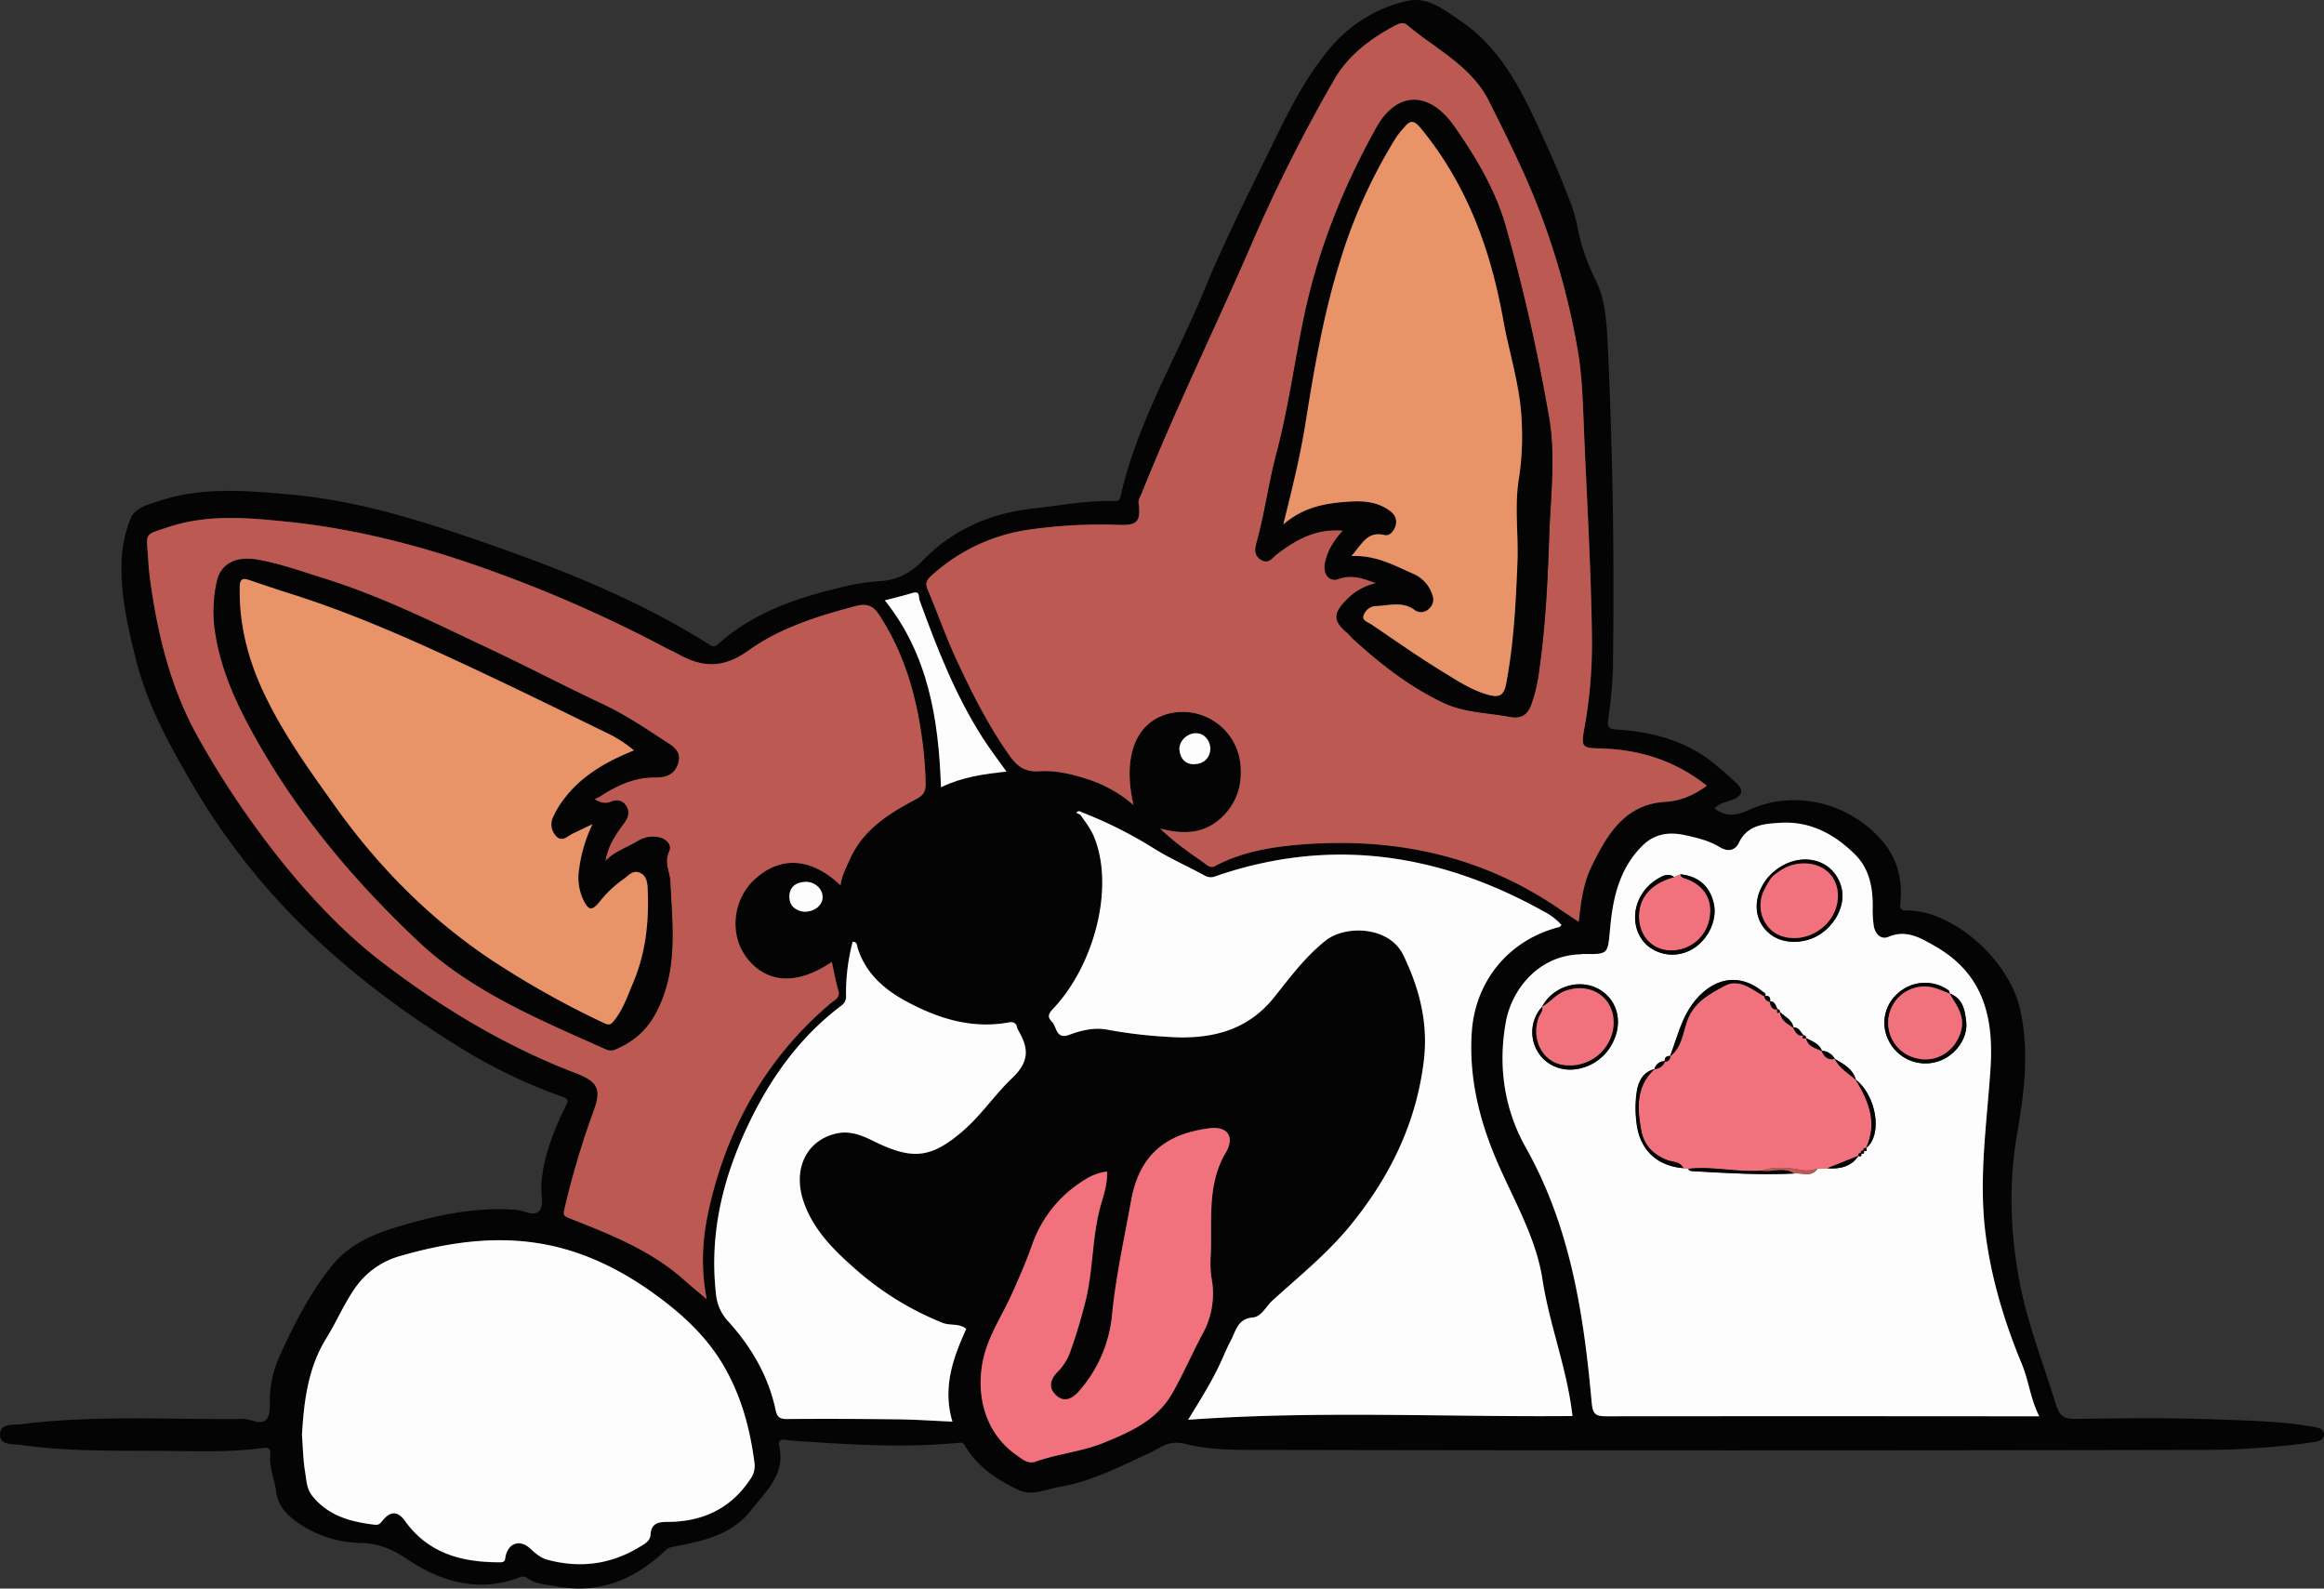<svg xmlns="http://www.w3.org/2000/svg" viewBox="0 0 891.29 609.13"><rect x="0" y="0" width="891.29" height="609.13" fill="#333333" stroke="none"/><defs><style>.cls-1{fill:#030403;}.cls-2{fill:#bb5952;}.cls-3{fill:#fdfdfd;}.cls-4{fill:#f1727d;}.cls-5{fill:#e89368;}</style></defs><g id="Layer_2" data-name="Layer 2"><g id="Layer_1-2" data-name="Layer 1"><path class="cls-1" d="M657.52,310c4.5,3.35,8.36,2.77,13,.64,19.06-8.68,40.13-1.75,51.74,12.26,5.42,6.54,7.4,14.3,6.6,22.73-.18,1.93-.62,3.52,2.39,3.49,17.62-.16,39.29,18.83,43.53,38,3.61,16.35,1.46,32.2-1.27,48.21-3.29,19.2-2.5,38.22,1.26,57.36,3.11,15.8,9.08,30.62,13.73,45.89,1.49,4.92,3.52,5.52,7.93,5.47,17.66-.22,35.34-.45,53,.19,12.42.46,24.92.67,37.25,2.76,2.08.35,4.56.75,4.59,2.91,0,2.6-2.7,2.89-4.84,3.2a309.61,309.61,0,0,1-44.27,2.84q-177.93.36-355.87,0c-10.62,0-21.61.27-31.74-2.3-6.34-1.61-9.25,1.43-13.54,3.4-11.39,5.24-22.5,11.09-35.15,13.19-5.3.88-10.12,3.66-15.76.86-7.73-3.83-14.74-8.35-19.42-15.8-.72-1.16-1-2.27-2.82-2.09-21.6,2.11-43.16.64-64.72-.86-1.81-.12-5.09-1.52-4.24,2.47,2.27,10.75-5.24,17-10.77,24.17-7.37,9.52-18.35,11.85-29.31,14-1.28.26-2.33.29-3.47,1.38-11.8,11.18-25.34,17-42,13.87-3.9-.73-7.88-.71-11.25-3.21a2.57,2.57,0,0,0-2.72-.23c-15.56,6-30.12,1.79-42.9-6.75-6-4-11.05-6.27-18.1-6.43a43.22,43.22,0,0,1-25-8.37c-4.06-3-6.85-6.47-7.45-11.2s-2.71-9.28-2.28-14.21c.13-1.57-.09-3-2.42-2.68C88.14,557,75,556.4,61.86,556.31c-18-.12-35.95.31-53.8-2.26-3.08-.45-8,.24-8.06-3.84-.07-4.62,5-3.72,8.18-4.12,27.87-3.51,55.86-1.75,83.81-2a2.78,2.78,0,0,0,.5,0c3.38-.41,7.55,2.85,9.81,0,1.74-2.18,1-6.37,1.27-9.68A42.14,42.14,0,0,1,107,520.5c5.56-12.3,11.66-24.34,20.15-35,6.19-7.77,14.87-11.87,23.83-14.62,15.19-4.66,30.7-8.21,46.91-7,3.1.23,7.14,3,9.22.1,1.5-2.14.31-6.12.48-9.27.61-10.78,4.53-20.58,9.14-30.15.85-1.75,1.88-3-1-4a203,203,0,0,1-39.62-19.09c-22.82-14.12-44.1-30.14-63-49.34a262.5,262.5,0,0,1-40-52.54c-8.49-14.62-16.55-29.38-20.76-45.87C49.12,241,46.15,228.27,46.63,215A48.84,48.84,0,0,1,50,199.05c1.69-4.38,6.53-5.44,10.53-6.8,16.65-5.65,33.67-4.18,50.78-2.64,27.13,2.43,52.79,10.82,78.14,19.72,28.34,9.95,56.23,21.3,81.87,37.36,1.39.86,2.31,1.89,4.18.21,13.48-12.08,30.05-17.63,47.22-21.73a77.72,77.72,0,0,1,14.2-2.29c6.67-.33,12-2.77,17.09-8.06,11.34-11.72,25.78-18,42.25-19.84,10.38-1.14,20.66-3.18,31.16-2.84,1.29,0,2-.22,2.34-1.76,6.23-28.06,21.14-52.58,31.94-78.78,7.81-18.95,17-37.23,26-55.6,6.2-12.68,12.52-25.55,21.62-36.63A54.4,54.4,0,0,1,539.42.4c8-1.87,14.12,3.16,20.38,7.36,13.36,9,21.18,22,27.88,36.07,5,10.58,9.83,21.25,14,32.22a64.1,64.1,0,0,1,3.1,9.89,76.91,76.91,0,0,0,6.79,20.67c4.12,7.91,4.56,16.64,5,25.17q2.93,62.39,2,124.85a167.27,167.27,0,0,1-1.82,19.3c-.37,2.88.43,3.64,3.23,3.81,14.35.89,27.73,4.58,38.87,14.27,2.5,2.18,5.08,4.27,7.42,6.6s1.94,4.35-1.15,5.76C662.61,307.51,659.66,307.69,657.52,310Zm-242.41,1.54c-.79-.43-1.58-.87-2.31.09l1.56.79c2,2.82,4.11,5.53,5.42,8.86,7.73,19.64-.34,49-15.64,65.29-1.69,1.8-2.81,3.1-.74,5.15s1.51,7,6.78,5.06c4.69-1.76,9.71-2.93,14.7-1.91a180.25,180.25,0,0,0,22.29,2.67c16.11,1.23,30.85-1.67,41.64-15.28,6.06-7.63,11.82-15.41,19.65-21.61,7.54-6,24.34-5.6,29.77,5.61,6.33,13.06,9.65,26.4,7.8,41-3,23.85-13.14,44.32-28.27,62.78-8.84,10.8-19.62,19.42-29.82,28.72-2.45,2.23-4.2,6.15-7.41,6.42-6,.49-6.5,5.19-8.5,8.87-1.18,2.19-2.16,4.49-3.16,6.77-3.5,8-8.15,15.35-13.2,23.59,49.82-3.57,98.71-1,147.4-1.43-2-18.1-8.78-34.71-11.51-52.36-2.33-15.11-10.06-28.77-16.3-42.69-7.47-16.66-12-33.76-10.81-52.17,1.32-19.68,14.28-35.34,33.37-40.23.38-.09.67-.48,1.08-.8a24.25,24.25,0,0,0-7.27-5.46C551.7,327.1,510.05,320.85,466.18,336a4.61,4.61,0,0,1-4.16-.26c-6.54-3.62-13.43-6.56-19.77-10.58A163.12,163.12,0,0,0,415.11,311.55Zm239.5-10.25c-12-9.6-25.76-13.9-40.7-14.31-6.93-.19-7.66-.31-6.41-7.28a181.42,181.42,0,0,0,3-33.74c-.28-28-2.07-55.91-3.18-83.87-.38-9.47-.71-19-2.38-28.35A282.8,282.8,0,0,0,584.5,66.64c-4.25-9.39-8.83-18.63-13.45-27.85-6.83-13.62-20.51-20-31.45-29.25-1.63-1.38-3.58-.32-5.17.55-9.2,5-17.4,11.16-22.75,20.4a618.11,618.11,0,0,0-32,63.76c-13.77,31.76-29,62.86-41.89,95-.48,1.21-1.31,2.25-1.13,3.74.85,6.86-.46,8.53-7.56,8.24A194.56,194.56,0,0,0,395.28,203,70,70,0,0,0,357,220.88c-1.67,1.49-2.25,2.82-1.27,5.13,3.77,8.89,6.93,18,11,26.79C372.62,265.48,378.9,278,387,289.47c2.81,4,5.88,6.64,11.45,6.24,5.94-.43,11.88.88,17.67,2.71a50.6,50.6,0,0,1,18.57,10.21c-4.53-19.86,1.61-33.19,15.56-35.45a22.28,22.28,0,0,1,25.38,19.18c1,8.29-1.2,15.56-7.4,21.3s-13.92,6.53-23.3,4c6.35,6.15,12.38,10,18.15,14.14a2.67,2.67,0,0,0,3.19.08c10.73-5.58,22.37-7.36,34.23-8.21,35.15-2.52,67.88,4.55,97.3,24.64,2.41,1.65,4.84,3.25,7.64,5.12.84-7.7,1.77-14.74,4.84-21.06,5.91-12.2,12.74-24,28.31-24.95C644.75,307.1,649.6,304.85,654.61,301.3ZM782.09,543.06c-3.35-6.52-4-13.54-6.68-20-6.64-16-11.66-32.57-13.9-49.75-2.76-21.23.46-42.45,1.87-63.59,1.32-19.88-2.85-36.37-21.13-46.84-5.43-3.11-10.92-6.62-18-3.67-2.9,1.22-5.08-1.11-5.62-4.11a40.87,40.87,0,0,1-.42-7.44c.06-7.29-1.27-14.44-6.58-19.81-7.88-8-17.43-13.1-28.91-12.36-6,.38-12.57.72-15.85,7.7-1.42,3-4.35,3.45-7.25,1.67-4-2.49-8.63-3.58-13.14-4.58-6.21-1.38-11.92-.81-16.93,4.33-8.65,8.85-11,19.91-12.06,31.45-.9,9.84-.63,9.86-10.08,9.72-.5,0-1,.13-1.49.15-16.23.54-26.18,13.81-28.37,25.73-3.11,16.94-.74,33.48,7.62,48.36,17.11,30.42,22.2,63.76,25.25,97.66.41,4.5,1.41,5.38,5.64,5.37q75.46-.16,150.93,0ZM322.37,339.46c.44-3.6,2.06-6.62,3.45-9.76,5.11-11.62,15.13-17.8,25.66-23.35,2.58-1.36,3.53-2.79,3.5-5.71a142.81,142.81,0,0,0-1.39-17.91c-2.32-16.82-7-32.78-16.5-47.14-2.31-3.5-4.88-4.24-8.73-3.23-14.58,3.81-29.22,8.41-41.3,17.09-10.12,7.26-18.28,6.38-27.72.92-1.15-.67-2.42-1.12-3.59-1.74a515.7,515.7,0,0,0-68.47-30.21c-25.08-9-50.9-15.73-77.55-18.42-14.92-1.51-30-2.8-44.57,1.93-10.35,3.37-8.89,2.11-8.3,12.43.17,2.82.43,5.64.82,8.44,2.94,21.42,8.11,42.18,19,61.11a347.63,347.63,0,0,0,32.23,47.43c11.55,14.13,24,27.22,38.52,38.26,22.64,17.21,46.81,31.72,73.49,41.92,8.5,3.25,9.86,6.2,6.72,14.65a325.67,325.67,0,0,0-11.1,37.29c-.55,2.3-.39,2.77,1.93,3.68,15.61,6.18,31.3,12.3,44.08,23.77,2.43,2.18,5,4.23,8.52,7.24-2.53-13-1.49-24.58,1.16-35.92,7.17-30.71,22.07-56.9,46.3-77.48,1.52-1.29,3.9-2.06,3-5.07-1.05-3.53-1.66-7.19-2.48-10.84-13.13,8.94-24.77,8.41-32.49-1.39-7-8.86-5.64-22.53,3-30.36C299.45,328.06,311.11,328.84,322.37,339.46ZM115.81,550.21c.35,4.53.43,9.55,1.22,14.46.51,3.13.52,6.37,2.93,9.26,6.3,7.59,14.78,9.73,23.88,10.81,1.35.16,2-.47,2.79-1.5,3.06-3.91,5.92-3.84,8.66,0,9,12.61,22,15.95,36.58,15.88,2,0,1.74-1.12,2.06-2.47,1.16-5,5.56-6.36,9.37-2.82,2,1.84,4,3.6,6.58,4.3,12.51,3.38,24.38,1.86,35.49-4.94,1.83-1.12,3.94-2.12,4.1-4.62.28-4.18,2.61-4.91,6.4-4.92,13.29,0,24.26-4.92,31.81-16.31a8.46,8.46,0,0,0,1.7-6c-1.76-14-5.41-27.27-13-39.45-6.69-10.74-16-18.91-25.89-26-11.18-8-23.62-14.45-37.13-17.71-20.11-4.85-40.06-2.19-59.65,3.45a31.26,31.26,0,0,0-17.3,12c-4.37,6.13-7.23,13.09-11.17,19.43C118.22,524.26,116.59,536.88,115.81,550.21Zm254.75-40.63c-2.65-2.3-6.08-1.16-9-2.33a115.07,115.07,0,0,1-33.74-20.87c-8.15-7.16-15.83-14.84-19.52-25.42-4.4-12.59,1-23.72,12.5-26.33,5-1.13,9.48.57,13.88,2.74,14.95,7.38,22.14,7.19,34.87-3.9,6.91-6,12.1-13.87,18.59-20,7.1-6.72,6.27-11.91,2.25-18.71a1.43,1.43,0,0,1-.2-.46c-.37-2-1.27-2.61-3.45-2.22-14.33,2.55-27.42-1.69-39.69-8.42-8.26-4.53-15.22-10.78-18.14-20.36-.25-.82-.1-2.14-1.86-2.16a78.1,78.1,0,0,0-2.57,20.47,4.29,4.29,0,0,1-1.89,4.09c-15.36,11.57-26.37,26.7-34.73,43.76-10.28,21-15.93,42.87-13.26,66.56a17.53,17.53,0,0,0,4.73,10.68c8.84,9.77,15.37,20.9,18.14,33.9.63,3,1.73,3.54,4.57,3.52,14.16-.12,28.32-.05,42.48.12,6.78.09,13.55.56,20.77.88C361.42,532.17,365.45,520.78,370.56,509.58Zm54-60.35a19.55,19.55,0,0,0-8.14,2.87,47.52,47.52,0,0,0-20.65,25.4c-2.22,6.26-4.87,12.34-7.6,18.42-4,9-9.83,17.13-11.49,27.34-2.23,13.82,2.16,27,13.31,34.72,2.1,1.46,4.25,3.46,7.24,2.4,8.61-3,17.8-3.81,26.36-7.32,10.32-4.23,20.17-8.62,26.05-18.92,4.22-7.38,7.57-15.18,11.55-22.65a31.85,31.85,0,0,0,3.46-21.58,41.38,41.38,0,0,1-.26-9c.54-13.17-1.54-26.64,5.74-39,3.56-6,.72-10.26-6.38-9.33-16.44,2.15-26.73,10-29.94,27.77-2.59,14.37-5.77,28.7-7.25,43.26a51.64,51.64,0,0,1-12.69,29.74c-2.26,2.56-5.4,4.66-8.69,1.71s-2.37-6.23.49-9.12a20.82,20.82,0,0,0,4.93-8,205.77,205.77,0,0,0,6.11-20.55c2.37-10.76,2.29-21.84,4.78-32.58C422.64,459.75,424.87,454.79,424.53,449.23Zm-85.19-219C356,251,360,275.74,360.88,301.9c8.16-4,16.45-5.11,25.1-6-3.29-4.66-6.41-8.72-9.16-13-10.52-16.45-17.54-34.51-24.17-52.75-.43-1.16.32-3.66-2.64-2.76C346.38,228.47,342.67,229.32,339.34,230.2Zm-31,119.38c4,.12,7.08-2.4,7.18-5.42.12-3.21-3-6.14-6.56-6s-6.17,2-6.19,5.69S305.41,349.21,308.3,349.58Zm155.89-62.3c-.07-3.69-2.61-6.2-5.74-6.14-3.34.05-6.52,3.28-6.13,6.53.42,3.41,2.55,5.59,6,5.34S464,290.52,464.19,287.28Z"/><path class="cls-2" d="M654.61,301.3c-5,3.55-9.86,5.8-16,6.17-15.57.94-22.4,12.75-28.31,24.95-3.07,6.32-4,13.36-4.84,21.06-2.8-1.87-5.23-3.47-7.64-5.12-29.42-20.09-62.15-27.16-97.3-24.64-11.86.85-23.5,2.63-34.23,8.21a2.67,2.67,0,0,1-3.19-.08c-5.77-4.17-11.8-8-18.15-14.14,9.38,2.48,17,1.79,23.3-4s8.36-13,7.4-21.3a22.28,22.28,0,0,0-25.38-19.18c-13.95,2.26-20.09,15.59-15.56,35.45a50.6,50.6,0,0,0-18.57-10.21c-5.79-1.83-11.73-3.14-17.67-2.71-5.57.4-8.64-2.24-11.45-6.24-8.09-11.49-14.37-24-20.24-36.67-4.06-8.75-7.22-17.9-11-26.79-1-2.31-.4-3.64,1.27-5.13A70,70,0,0,1,395.28,203a194.56,194.56,0,0,1,33.85-1.74c7.1.29,8.41-1.38,7.56-8.24-.18-1.49.65-2.53,1.13-3.74,12.85-32.15,28.12-63.25,41.89-95a618.11,618.11,0,0,1,32-63.76c5.35-9.24,13.55-15.42,22.75-20.4,1.59-.87,3.54-1.93,5.17-.55,10.94,9.27,24.62,15.63,31.45,29.25,4.62,9.22,9.2,18.46,13.45,27.85A282.8,282.8,0,0,1,605,133.75c1.67,9.3,2,18.88,2.38,28.35,1.11,28,2.9,55.88,3.18,83.87a181.42,181.42,0,0,1-3,33.74c-1.25,7-.52,7.09,6.41,7.28C628.85,287.4,642.64,291.7,654.61,301.3ZM527.83,223.63a22.24,22.24,0,0,0-11.71,6.63c-4.91,5.08-4.76,7.94.53,12.39.76.64,1.35,1.48,2.08,2.16,10.59,9.7,21.83,18.49,34.91,24.67,8,3.77,16.78,3.73,25.23,5.33,4.34.82,6.78-.62,8.24-4.35a61.59,61.59,0,0,0,3.25-14.07c2.37-16.84,3.19-33.82,3.76-50.76.51-15,2.54-30.1,0-45.26a729,729,0,0,0-16.35-72.5c-3.95-14.49-11.55-27.27-20.06-39.43-9.64-13.78-22.08-13.5-29.89.52-12.61,22.63-22.16,46.39-27.59,71.91-3.73,17.58-6.05,35.45-10.66,52.8-3,11.28-4.46,22.85-7.58,34.08-.72,2.59-1.19,5.4,1.87,7,2.81,1.5,4.07-1,5.89-2.34,7.21-5.44,14.85-9.83,25.28-9-3.63,4-6,7.91-6.89,12.54-.81,4.2,1.68,7.28,5.28,6C518.67,220.08,523.18,222,527.83,223.63Z"/><path class="cls-3" d="M782.09,543.06H767q-75.46-.06-150.93,0c-4.23,0-5.23-.87-5.64-5.37-3.05-33.9-8.14-67.24-25.25-97.66-8.36-14.88-10.73-31.42-7.62-48.36,2.19-11.92,12.14-25.19,28.37-25.73.5,0,1-.16,1.49-.15,9.45.14,9.18.12,10.08-9.72,1.05-11.54,3.41-22.6,12.06-31.45,5-5.14,10.72-5.71,16.93-4.33,4.51,1,9.09,2.09,13.14,4.58,2.9,1.78,5.83,1.36,7.25-1.67,3.28-7,9.88-7.32,15.85-7.7,11.48-.74,21,4.4,28.91,12.36,5.31,5.37,6.64,12.52,6.58,19.81a40.87,40.87,0,0,0,.42,7.44c.54,3,2.72,5.33,5.62,4.11,7-2.95,12.53.56,18,3.67,18.28,10.47,22.45,27,21.13,46.84-1.41,21.14-4.63,42.36-1.87,63.59,2.24,17.18,7.26,33.74,13.9,49.75C778.08,529.52,778.74,536.54,782.09,543.06ZM713.73,442.15l-.1.1c1.12.38,1.49,0,1.1-1.1l-.1.1c1.13.4,1.45,0,1.1-1.1l-.1.1c6.6-5.1,3.88-20.38-4-26.32l.12.13c-1.13-4.26-4.74-6-8.09-8.05h0a5.9,5.9,0,0,0-5-3.08l.13.13c-1-2.94-3.76-3.72-6.08-5v0c0-.65-.36-1-1-1.05h0c-1.13-1.31-1.81-3.22-4-3.08l.15.14c-.43-3.09-3.28-4.13-5.11-6l0,0c-.09-.6-.31-1.08-1-1.07h0c-.74-1.3-.92-3.15-3-3.08l.13.14c.28-1.69-.39-2.44-2.13-2.13l.13.12c.81-1.07-.32-1.45-.8-1.84-10.72-8.72-21.78-3.74-28.28,6.79-3.35,5.44-4.88,12-7.24,18l.1-.11c-1.51-.11-2.19.6-2.1,2.09l.11-.1a4,4,0,0,0-4.1,3.1l.1-.1c-4.1,1.05-5.92,4-6.72,7.9a41.71,41.71,0,0,0-.32,11.76c.86,10.68,7.4,17.5,18.13,18.35l1.83.22c.26.74.84.88,1.54.92,13,.73,26,1.54,39.11.91,3-.38,6.55,1.7,8.86-1.91l3.7-.13c4.81.37,9.14-.45,12.07-4.81l-.1.11C713.74,443.61,714.13,443.27,713.73,442.15ZM591.49,385.91a14.5,14.5,0,0,0-1.58,17.61c3.35,5.35,10,7.8,16.57,6a18.54,18.54,0,0,0,12.6-11.06c3.45-8,.47-16.33-7-19.74s-16.8-.06-20.66,7.24Zm88-51-1,1c-6.67,7.65-6.26,17.39,1,22.58,5,3.58,13,3.39,18.77-.46,6.12-4.1,9.49-11.38,8.07-17.46C703.48,328.74,689.33,325.74,679.44,335Zm68.26,46,.06.05c-.16-.41-.19-1-.48-1.2a15.5,15.5,0,0,0-19.31,1,14.93,14.93,0,0,0-3.49,18.54,15.68,15.68,0,0,0,18.17,7.87c6.68-1.82,12-8.56,11.41-15.17C753.64,387.54,752.87,382.86,747.7,380.93ZM644.51,335.26l-2.41,1.05c-1.79-1.25-3.45-.95-5.31.08a18.07,18.07,0,0,0-8.56,9.34c-2.39,6.09-1,12.85,3.62,16.87a14.92,14.92,0,0,0,17.24,1.29c6-3.52,9.59-11.13,8.18-17.4C655.76,339.83,651.46,336,644.51,335.26Z"/><path class="cls-2" d="M322.37,339.46c-11.26-10.62-22.92-11.4-32.86-2.37-8.61,7.83-9.95,21.5-3,30.36,7.72,9.8,19.36,10.33,32.49,1.39.82,3.65,1.43,7.31,2.48,10.84.9,3-1.48,3.78-3,5.07-24.23,20.58-39.13,46.77-46.3,77.48-2.65,11.34-3.69,22.9-1.16,35.92-3.55-3-6.09-5.06-8.52-7.24-12.78-11.47-28.47-17.59-44.08-23.77-2.32-.91-2.48-1.38-1.93-3.68a325.67,325.67,0,0,1,11.1-37.29c3.14-8.45,1.78-11.4-6.72-14.65-26.68-10.2-50.85-24.71-73.49-41.92-14.52-11-27-24.13-38.52-38.26a347.63,347.63,0,0,1-32.23-47.43c-10.87-18.93-16-39.69-19-61.11-.39-2.8-.65-5.62-.82-8.44-.59-10.32-2-9.06,8.3-12.43,14.58-4.73,29.65-3.44,44.57-1.93,26.65,2.69,52.47,9.4,77.55,18.42a515.7,515.7,0,0,1,68.47,30.21c1.17.62,2.44,1.07,3.59,1.74,9.44,5.46,17.6,6.34,27.72-.92,12.08-8.68,26.72-13.28,41.3-17.09,3.85-1,6.42-.27,8.73,3.23,9.46,14.36,14.18,30.32,16.5,47.14A142.81,142.81,0,0,1,355,300.64c0,2.92-.92,4.35-3.5,5.71-10.53,5.55-20.55,11.73-25.66,23.35C324.43,332.84,322.81,335.86,322.37,339.46Zm-94.38-33c.83-.45,1.43-.73,2-1.09,6.49-4.21,13.29-7.44,21.31-7.31,4.12.06,7.61-1.26,8.8-5.79,1.1-4.18-1.91-6-4.71-7.86-7.94-5.17-15.79-10.44-24.43-14.51-14.61-6.86-28.92-14.36-43.52-21.24-20.77-9.77-41.31-20.09-63.33-26.92-8.57-2.66-17-5.77-25.93-7.24-8-1.3-13.73,1.85-15.09,8.64a53.3,53.3,0,0,0-.87,17.38c2.12,16.53,9.2,31,17.4,45.31,16.27,28.27,37.16,52.83,60.69,75,20.51,19.33,46.49,30,71.86,41.39a4.49,4.49,0,0,0,3.84.1c6.42-2.77,11.42-6.7,15-13.12,9.21-16.37,6.85-33.82,6-51.21-.18-3.81-2.44-7.28-.49-11.51,1.23-2.66-1.16-5-4.25-5.51a10.93,10.93,0,0,0-7.68,1.49c-4.17,2.52-8.94,4-12.48,7.69.89-5.86,4-10.3,7.27-14.71,1.47-2,2.17-4.22.69-6.49-1.38-2.11-3.49-2.51-5.72-1.58C232.36,308.27,230.55,308,228,306.49Z"/><path class="cls-3" d="M415.11,311.55a163.12,163.12,0,0,1,27.14,13.6c6.34,4,13.23,7,19.77,10.58a4.61,4.61,0,0,0,4.16.26c43.87-15.14,85.52-8.89,125.45,13.26a24.25,24.25,0,0,1,7.27,5.46c-.41.32-.7.71-1.08.8-19.09,4.89-32.05,20.55-33.37,40.23-1.23,18.41,3.34,35.51,10.81,52.17,6.24,13.92,14,27.58,16.3,42.69,2.73,17.65,9.47,34.26,11.51,52.36-48.69.45-97.58-2.14-147.4,1.43,5.05-8.24,9.7-15.61,13.2-23.59,1-2.28,2-4.58,3.16-6.77,2-3.68,2.53-8.38,8.5-8.87,3.21-.27,5-4.19,7.41-6.42,10.2-9.3,21-17.92,29.82-28.72C532.89,451.56,543,431.09,546,407.24c1.85-14.57-1.47-27.91-7.8-41-5.43-11.21-22.23-11.58-29.77-5.61-7.83,6.2-13.59,14-19.65,21.61-10.79,13.61-25.53,16.51-41.64,15.28a180.25,180.25,0,0,1-22.29-2.67c-5-1-10,.15-14.7,1.91-5.27,2-4.77-3.07-6.78-5.06s-.95-3.35.74-5.15c15.3-16.3,23.37-45.65,15.64-65.29-1.31-3.33-3.41-6-5.42-8.86Z"/><path class="cls-3" d="M115.81,550.21c.78-13.33,2.41-26,9.44-37.25,3.94-6.34,6.8-13.3,11.17-19.43a31.26,31.26,0,0,1,17.3-12c19.59-5.64,39.54-8.3,59.65-3.45,13.51,3.26,25.95,9.67,37.13,17.71,9.93,7.14,19.2,15.31,25.89,26,7.58,12.18,11.23,25.45,13,39.45a8.46,8.46,0,0,1-1.7,6c-7.55,11.39-18.52,16.3-31.81,16.31-3.79,0-6.12.74-6.4,4.92-.16,2.5-2.27,3.5-4.1,4.62-11.11,6.8-23,8.32-35.49,4.94-2.58-.7-4.59-2.46-6.58-4.3-3.81-3.54-8.21-2.17-9.37,2.82-.32,1.35,0,2.46-2.06,2.47-14.54.07-27.56-3.27-36.58-15.88-2.74-3.81-5.6-3.88-8.66,0-.81,1-1.44,1.66-2.79,1.5-9.1-1.08-17.58-3.22-23.88-10.81-2.41-2.89-2.42-6.13-2.93-9.26C116.24,559.76,116.16,554.74,115.81,550.21Z"/><path class="cls-3" d="M370.56,509.58c-5.11,11.2-9.14,22.59-5.29,35.53-7.22-.32-14-.79-20.77-.88-14.16-.17-28.32-.24-42.48-.12-2.84,0-3.94-.53-4.57-3.52-2.77-13-9.3-24.13-18.14-33.9A17.53,17.53,0,0,1,274.58,496c-2.67-23.69,3-45.6,13.26-66.56,8.36-17.06,19.37-32.19,34.73-43.76a4.29,4.29,0,0,0,1.89-4.09A78.1,78.1,0,0,1,327,361.13c1.76,0,1.61,1.34,1.86,2.16,2.92,9.58,9.88,15.83,18.14,20.36,12.27,6.73,25.36,11,39.69,8.42,2.18-.39,3.08.26,3.45,2.22a1.43,1.43,0,0,0,.2.46c4,6.8,4.85,12-2.25,18.71-6.49,6.14-11.68,14-18.59,20-12.73,11.09-19.92,11.28-34.87,3.9-4.4-2.17-8.85-3.87-13.88-2.74-11.53,2.61-16.9,13.74-12.5,26.33,3.69,10.58,11.37,18.26,19.52,25.42a115.07,115.07,0,0,0,33.74,20.87C364.48,508.42,367.91,507.28,370.56,509.58Z"/><path class="cls-4" d="M424.53,449.23c.34,5.56-1.89,10.52-3.07,15.61-2.49,10.74-2.41,21.82-4.78,32.58A205.77,205.77,0,0,1,410.57,518a20.82,20.82,0,0,1-4.93,8c-2.86,2.89-3.78,6.17-.49,9.12s6.43.85,8.69-1.71a51.64,51.64,0,0,0,12.69-29.74c1.48-14.56,4.66-28.89,7.25-43.26,3.21-17.8,13.5-25.62,29.94-27.77,7.1-.93,9.94,3.29,6.38,9.33-7.28,12.32-5.2,25.79-5.74,39a41.38,41.38,0,0,0,.26,9,31.85,31.85,0,0,1-3.46,21.58c-4,7.47-7.33,15.27-11.55,22.65-5.88,10.3-15.73,14.69-26.05,18.92-8.56,3.51-17.75,4.28-26.36,7.32-3,1.06-5.14-.94-7.24-2.4-11.15-7.73-15.54-20.9-13.31-34.72,1.66-10.21,7.46-18.35,11.49-27.34,2.73-6.08,5.38-12.16,7.6-18.42a47.52,47.52,0,0,1,20.65-25.4A19.55,19.55,0,0,1,424.53,449.23Z"/><path class="cls-3" d="M339.34,230.2c3.33-.88,7-1.73,10.67-2.85,3-.9,2.21,1.6,2.64,2.76,6.63,18.24,13.65,36.3,24.17,52.75,2.75,4.29,5.87,8.35,9.16,13-8.65.92-16.94,2.06-25.1,6C360,275.74,356,251,339.34,230.2Z"/><path class="cls-3" d="M308.3,349.58c-2.89-.37-5.58-2-5.57-5.76s2.55-5.58,6.19-5.69,6.68,2.82,6.56,6C315.38,347.18,312.33,349.7,308.3,349.58Z"/><path class="cls-3" d="M464.19,287.28c-.19,3.24-2.31,5.48-5.85,5.73s-5.6-1.93-6-5.34c-.39-3.25,2.79-6.48,6.13-6.53C461.58,281.08,464.12,283.59,464.19,287.28Z"/><path class="cls-3" d="M414.36,312.43l-1.56-.79c.73-1,1.52-.52,2.31-.09Z"/><path class="cls-1" d="M527.83,223.63c-4.65-1.67-9.16-3.55-14.38-1.65-3.6,1.32-6.09-1.76-5.28-6,.89-4.63,3.26-8.54,6.89-12.54-10.43-.87-18.07,3.52-25.28,9-1.82,1.37-3.08,3.84-5.89,2.34-3.06-1.63-2.59-4.44-1.87-7,3.12-11.23,4.58-22.8,7.58-34.08,4.61-17.35,6.93-35.22,10.66-52.8,5.43-25.52,15-49.28,27.59-71.91,7.81-14,20.25-14.3,29.89-.52,8.51,12.16,16.11,24.94,20.06,39.43a729,729,0,0,1,16.35,72.5c2.51,15.16.48,30.21,0,45.26-.57,16.94-1.39,33.92-3.76,50.76a61.59,61.59,0,0,1-3.25,14.07c-1.46,3.73-3.9,5.17-8.24,4.35-8.45-1.6-17.23-1.56-25.23-5.33-13.08-6.18-24.32-15-34.91-24.67-.73-.68-1.32-1.52-2.08-2.16-5.29-4.45-5.44-7.31-.53-12.39A22.24,22.24,0,0,1,527.83,223.63Zm-9.54-10.41c9.6-.42,16.57,3.71,23.84,6.84A13.09,13.09,0,0,1,549.3,228a4.69,4.69,0,0,1-1.37,5.46,4.19,4.19,0,0,1-5.52.35c-4.7-3.44-9.92-1.56-14.89-1.45a5.25,5.25,0,0,0-4.69,3.95c-.34,1.64,2,2.35,3.34,3.24,9,6.06,17.82,12.3,27,17.93,5.49,3.35,10.89,7,17.28,8.82,4.17,1.17,6.23.72,7.15-4.15,2.91-15.45,3.72-31,4.33-46.68.42-10.81-1.23-21.67.62-32.41a105.14,105.14,0,0,0,1-21.41c-.46-13.43-4.77-26.16-7.12-39.25-4.83-26.92-14-51.93-31.67-73.36-2.71-3.28-4.11-2.84-6.29-.18a38.87,38.87,0,0,0-2.85,3.47,200.49,200.49,0,0,0-21.92,48.46c-6.23,20-9.74,40.76-13.06,61.47-2,12.62-5.07,25-8.51,38.81,7.77-6.78,16.17-8.13,24.84-8.74,5.6-.4,11-.07,15.78,3.31,2,1.43,3.23,3.44,2.41,6-.66,2.07-2.24,4-4.32,3.47C524.39,203.58,522.38,208.57,518.29,213.22Z"/><path class="cls-4" d="M700.67,448l-3.7.13a11.93,11.93,0,0,1-6.72.4c-4.83-.83-9.83-1.28-14.68.38-9.39.72-18.7-1.79-28.11-.7l-1.83-.22c-1.28-2.71-4.23-2.31-6.39-3.18-5.39-2.19-8.8-5.78-9.83-11.51-1.52-8.47-2-16.74,5.13-23.32l-.1.1c1.87-.36,3.42-1.16,4.1-3.1l-.11.1a1.85,1.85,0,0,0,2.1-2.09l-.1.11c4.78-3.53,4.91-9.38,6.84-14.25,2.66-6.73,8.53-9.81,14.1-12.8,5.76-3.09,10.56,1.44,15.38,4.06l-.13-.12a2.4,2.4,0,0,0,2.13,2.13l-.13-.14c.49,1.55.73,3.34,3,3.08h0c0,.38-.18.82,0,1.12.32.69.71,0,1.07-.05l0,0c.3,3.2,2.89,4.46,5.11,6l-.15-.14c.92,1.59,1.58,3.51,4,3.08h0c0,.37-.75.76-.07,1.1.29.14.74,0,1.11-.05l0,0c.67,3.33,3.72,3.77,6.09,5l-.13-.13c.91,2.28,2.4,3.61,5,3.08h0c1.82,3.57,5.24,5.52,8.09,8.05l-.12-.13c5.09,8.2,8.51,16.66,4,26.32l.1-.1c-.84-.11-1.16.3-1.1,1.1l.1-.1c-.8-.08-1.17.29-1.1,1.1l.1-.1c-.8-.07-1.2.26-1.09,1.1l.1-.11Z"/><path class="cls-4" d="M642.1,336.31l2.41-1.05c.21,1.22,1.23,1.37,2.17,1.71,7.2,2.65,10.4,8.27,8.91,15.58A14.86,14.86,0,0,1,639,364.31c-6.67-1-10.93-6.75-10.41-14.09C629.11,343.41,633.81,338.55,642.1,336.31Z"/><path class="cls-1" d="M747.7,380.93c5.17,1.93,5.94,6.61,6.36,11.06.62,6.61-4.73,13.35-11.41,15.17a15.68,15.68,0,0,1-18.17-7.87A14.93,14.93,0,0,1,728,380.75a15.5,15.5,0,0,1,19.31-1c.29.22.32.79.48,1.2-1.67-.64-3.31-1.37-5-1.91a13.93,13.93,0,1,0-8,26.65c7.67,2.08,15.06-2.45,17.32-10.25C753.76,389.55,750.27,385.43,747.7,380.93Z"/><path class="cls-1" d="M679.44,335c9.89-9.22,24-6.22,26.81,5.69,1.42,6.08-2,13.36-8.07,17.46-5.74,3.85-13.79,4-18.77.46-7.22-5.19-7.63-14.93-1-22.58l.82.67a40.88,40.88,0,0,0-3.16,5.6c-2.65,7,.75,14.59,7.32,16.7,9.12,3,19.56-3.37,21.2-12.84,1.48-8.54-4.1-15.06-12.76-15.06-4.59,0-8.34,1.85-11.73,4.72Z"/><path class="cls-1" d="M591.44,386c3.86-7.3,13.29-10.6,20.66-7.24s10.43,11.71,7,19.74a18.54,18.54,0,0,1-12.6,11.06c-6.61,1.8-13.22-.65-16.57-6a14.49,14.49,0,0,1,1.59-17.61c.39,1.82-1,3-1.54,4.58-2.56,7.81,1.26,15.82,8.47,17.6A16.85,16.85,0,0,0,618.6,394.9c1.92-11-7.28-18.66-17.93-15.13C596.89,381,594.7,384.2,591.44,386Z"/><path class="cls-1" d="M642.1,336.31c-8.29,2.24-13,7.1-13.48,13.91-.52,7.34,3.74,13.11,10.41,14.09a14.86,14.86,0,0,0,16.56-11.76c1.49-7.31-1.71-12.93-8.91-15.58-.94-.34-2-.49-2.17-1.71,7,.77,11.25,4.57,12.76,11.23,1.41,6.27-2.17,13.88-8.18,17.4a14.92,14.92,0,0,1-17.24-1.29c-4.58-4-6-10.78-3.62-16.87a18.07,18.07,0,0,1,8.56-9.34C638.65,335.36,640.31,335.06,642.1,336.31Z"/><path class="cls-1" d="M676.75,382.06c-4.82-2.62-9.62-7.15-15.38-4.06-5.57,3-11.44,6.07-14.1,12.8-1.93,4.87-2.06,10.72-6.84,14.25,2.36-6.05,3.89-12.6,7.24-18,6.5-10.53,17.56-15.51,28.28-6.79C676.43,380.61,677.56,381,676.75,382.06Z"/><path class="cls-1" d="M634.54,409.93c-7.12,6.58-6.65,14.85-5.13,23.32,1,5.73,4.44,9.32,9.83,11.51,2.16.87,5.11.47,6.39,3.18-10.73-.85-17.27-7.67-18.13-18.35a41.71,41.71,0,0,1,.32-11.76C628.62,414,630.44,411,634.54,409.93Z"/><path class="cls-1" d="M715.63,440.25c4.51-9.66,1.09-18.12-4-26.32C719.51,419.87,722.23,435.15,715.63,440.25Z"/><path class="cls-1" d="M647.46,448.16c9.41-1.09,18.72,1.42,28.11.7,4.15.71,8.58-1.65,12.54,1.13-13.06.63-26.08-.18-39.11-.91C648.3,449,647.72,448.9,647.46,448.16Z"/><path class="cls-2" d="M688.11,450c-4-2.78-8.39-.42-12.54-1.13,4.85-1.66,9.85-1.21,14.68-.38a11.93,11.93,0,0,0,6.72-.4C694.66,451.69,691.12,449.61,688.11,450Z"/><path class="cls-1" d="M700.67,448l12.07-4.81C709.81,447.5,705.48,448.32,700.67,448Z"/><path class="cls-1" d="M711.75,414.06c-2.85-2.53-6.27-4.48-8.09-8.05C707,408,710.62,409.8,711.75,414.06Z"/><path class="cls-1" d="M698.75,403.05c-2.37-1.26-5.42-1.7-6.09-5C695,399.33,697.76,400.11,698.75,403.05Z"/><path class="cls-1" d="M687.76,394.07c-2.22-1.58-4.81-2.84-5.11-6C684.48,389.94,687.33,391,687.76,394.07Z"/><path class="cls-1" d="M703.65,406c-2.63.53-4.12-.8-5-3.08A5.9,5.9,0,0,1,703.65,406Z"/><path class="cls-1" d="M638.54,406.93c-.68,1.94-2.23,2.74-4.1,3.1A4,4,0,0,1,638.54,406.93Z"/><path class="cls-1" d="M681.67,387c-2.32.26-2.56-1.53-3-3.08C680.75,383.86,680.93,385.71,681.67,387Z"/><path class="cls-1" d="M691.65,397c-2.46.43-3.12-1.49-4-3.08C689.84,393.79,690.52,395.7,691.65,397Z"/><path class="cls-1" d="M640.53,404.94a1.85,1.85,0,0,1-2.1,2.09C638.34,405.54,639,404.83,640.53,404.94Z"/><path class="cls-1" d="M678.75,384.07a2.4,2.4,0,0,1-2.13-2.13C678.36,381.63,679,382.38,678.75,384.07Z"/><path class="cls-1" d="M692.68,398.05c-.37,0-.82.19-1.11.05-.68-.34,0-.73.07-1.1C692.32,397,692.63,397.4,692.68,398.05Z"/><path class="cls-1" d="M714.63,441.25c-.06-.8.26-1.21,1.1-1.1C716.08,441.23,715.76,441.65,714.63,441.25Z"/><path class="cls-1" d="M713.63,442.25c-.07-.81.3-1.18,1.1-1.1C715.12,442.26,714.75,442.63,713.63,442.25Z"/><path class="cls-1" d="M712.64,443.25c-.11-.84.29-1.17,1.09-1.1C714.13,443.27,713.74,443.61,712.64,443.25Z"/><path class="cls-1" d="M682.67,388.07c-.36,0-.75.74-1.07.05-.14-.3,0-.74,0-1.12C682.36,387,682.58,387.47,682.67,388.07Z"/><path class="cls-1" d="M678.45,336l1-1,.7.82-.87.88Z"/><path class="cls-1" d="M228,306.49c2.56,1.5,4.37,1.78,6.42.93,2.23-.93,4.34-.53,5.72,1.58,1.48,2.27.78,4.49-.69,6.49-3.23,4.41-6.38,8.85-7.27,14.71,3.54-3.7,8.31-5.17,12.48-7.69a10.93,10.93,0,0,1,7.68-1.49c3.09.54,5.48,2.85,4.25,5.51-1.95,4.23.31,7.7.49,11.51.8,17.39,3.16,34.84-6,51.21-3.61,6.42-8.61,10.35-15,13.12a4.49,4.49,0,0,1-3.84-.1c-25.37-11.36-51.35-22.06-71.86-41.39-23.53-22.19-44.42-46.75-60.69-75-8.2-14.27-15.28-28.78-17.4-45.31a53.3,53.3,0,0,1,.87-17.38c1.36-6.79,7.13-9.94,15.09-8.64,8.9,1.47,17.36,4.58,25.93,7.24,22,6.83,42.56,17.15,63.33,26.92,14.6,6.88,28.91,14.38,43.52,21.24,8.64,4.07,16.49,9.34,24.43,14.51,2.8,1.82,5.81,3.68,4.71,7.86-1.19,4.53-4.68,5.85-8.8,5.79-8-.13-14.82,3.1-21.31,7.31C229.42,305.76,228.82,306,228,306.49Zm15.13-18.76a48.27,48.27,0,0,0-11-7c-13.91-6.78-27.8-13.63-41.79-20.26-25.72-12.18-51.53-24.16-78.75-32.76-5.39-1.7-10.75-3.53-16.11-5.34-2.64-.89-3.43,0-3.48,2.75-.28,14.47,3.25,27.93,9.45,41,7.43,15.59,17.42,29.44,27.41,43.4,16.24,22.72,35.56,42.28,58.64,57.88a344.67,344.67,0,0,0,44.34,24.94c2.23,1.07,2.87.08,3.94-1.29,3.34-4.27,5-9.38,7.1-14.26,4.75-11.23,6.08-23.11,5.59-35.21-.1-2.55-.07-5.61-3-6.91s-4.53,1.26-6.49,2.56a43.36,43.36,0,0,0-9,8.59c-3,3.63-4.23,3.27-6.24-.82a20,20,0,0,1-1.53-12.16,56.61,56.61,0,0,1,5.07-16.77l-7.64,3.67c-2,1-4,3.28-6.23,1a6.48,6.48,0,0,1-1.22-7.45,34.69,34.69,0,0,1,3.49-6C222.4,297.86,231.94,292.24,243.12,287.73Z"/><path class="cls-5" d="M518.29,213.22c4.09-4.65,6.1-9.64,12.59-8.07,2.08.51,3.66-1.4,4.32-3.47.82-2.6-.39-4.61-2.41-6-4.75-3.38-10.18-3.71-15.78-3.31-8.67.61-17.07,2-24.84,8.74,3.44-13.77,6.49-26.19,8.51-38.81,3.32-20.71,6.83-41.42,13.06-61.47a200.49,200.49,0,0,1,21.92-48.46,38.87,38.87,0,0,1,2.85-3.47c2.18-2.66,3.58-3.1,6.29.18,17.69,21.43,26.84,46.44,31.67,73.36,2.35,13.09,6.66,25.82,7.12,39.25a105.14,105.14,0,0,1-1,21.41c-1.85,10.74-.2,21.6-.62,32.41-.61,15.65-1.42,31.23-4.33,46.68-.92,4.87-3,5.32-7.15,4.15-6.39-1.8-11.79-5.47-17.28-8.82-9.22-5.63-18.07-11.87-27-17.93-1.31-.89-3.68-1.6-3.34-3.24a5.25,5.25,0,0,1,4.69-3.95c5-.11,10.19-2,14.89,1.45a4.19,4.19,0,0,0,5.52-.35A4.69,4.69,0,0,0,549.3,228a13.09,13.09,0,0,0-7.17-7.94C534.86,216.93,527.89,212.8,518.29,213.22Z"/><path class="cls-4" d="M747.7,380.93c2.57,4.5,6.06,8.62,4.34,14.54-2.26,7.8-9.65,12.33-17.32,10.25a13.93,13.93,0,1,1,8-26.65c1.71.54,3.35,1.27,5,1.91Z"/><path class="cls-4" d="M679.27,336.66l.87-.88c3.39-2.87,7.14-4.72,11.73-4.72,8.66,0,14.24,6.52,12.76,15.06-1.64,9.47-12.08,15.79-21.2,12.84-6.57-2.11-10-9.68-7.32-16.7A40.88,40.88,0,0,1,679.27,336.66Z"/><path class="cls-4" d="M591.44,386c3.26-1.76,5.45-4.94,9.23-6.19,10.65-3.53,19.85,4.09,17.93,15.13a16.85,16.85,0,0,1-20.17,13.19c-7.21-1.78-11-9.79-8.47-17.6.51-1.53,1.93-2.76,1.54-4.58Z"/><path class="cls-5" d="M243.12,287.73c-11.18,4.51-20.72,10.13-27.5,19.5a34.69,34.69,0,0,0-3.49,6,6.48,6.48,0,0,0,1.22,7.45c2.27,2.32,4.24,0,6.23-1l7.64-3.67a56.61,56.61,0,0,0-5.07,16.77A20,20,0,0,0,223.68,345c2,4.09,3.22,4.45,6.24.82a43.36,43.36,0,0,1,9-8.59c2-1.3,3.68-3.79,6.49-2.56s2.92,4.36,3,6.91c.49,12.1-.84,24-5.59,35.21-2.07,4.88-3.76,10-7.1,14.26-1.07,1.37-1.71,2.36-3.94,1.29a344.67,344.67,0,0,1-44.34-24.94c-23.08-15.6-42.4-35.16-58.64-57.88-10-14-20-27.81-27.41-43.4-6.2-13-9.73-26.48-9.45-41,.05-2.8.84-3.64,3.48-2.75,5.36,1.81,10.72,3.64,16.11,5.34,27.22,8.6,53,20.58,78.75,32.76,14,6.63,27.88,13.48,41.79,20.26A48.27,48.27,0,0,1,243.12,287.73Z"/></g></g></svg>